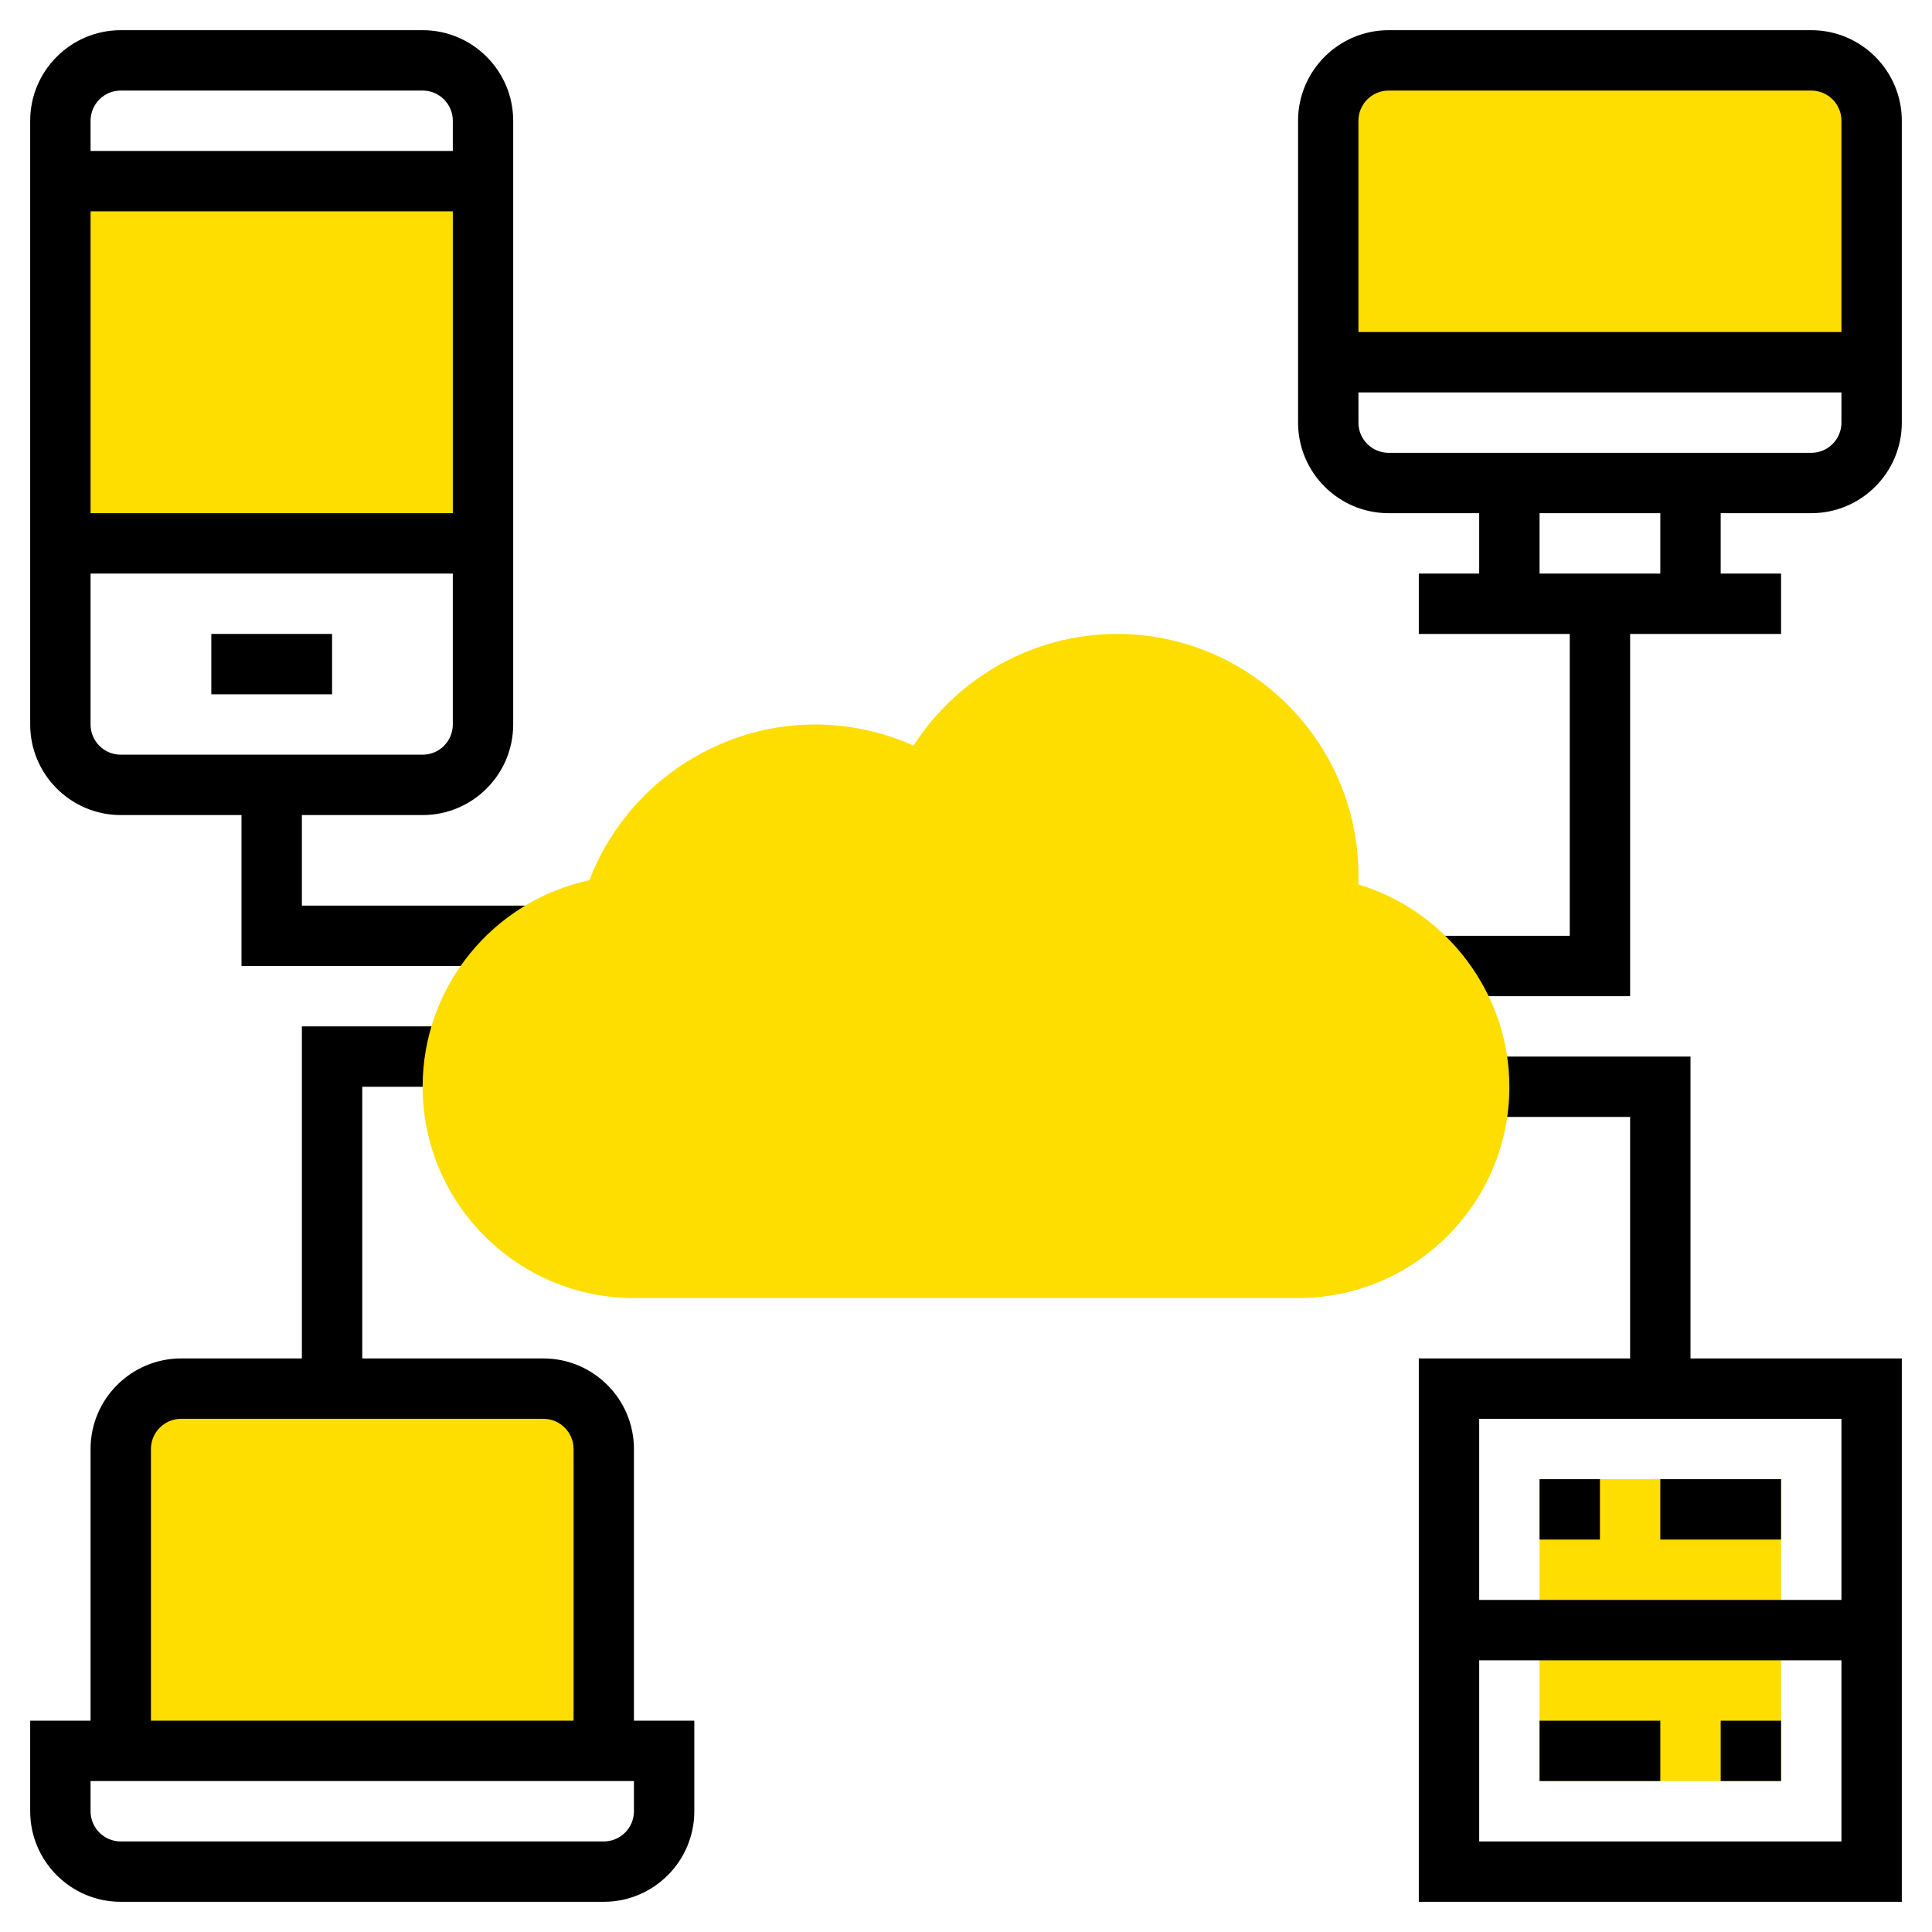 <?xml version="1.0" encoding="iso-8859-1"?>
<!-- Generator: Adobe Illustrator 22.1.0, SVG Export Plug-In . SVG Version: 6.00 Build 0)  -->
<svg xmlns="http://www.w3.org/2000/svg" xmlns:xlink="http://www.w3.org/1999/xlink" version="1.1" id="Layer_1_1_" x="0px" y="0px" viewBox="0 0 64 64" style="enable-background:new 0 0 64 64;" xml:space="preserve" width="512" height="512">
<g>
	<g>
		<rect x="2" y="6" style="fill:#FEDD00;" width="14" height="12"/>
	</g>
	<g>
		<path style="fill:#FEDD00;" d="M18,46H6c-1.105,0-2,0.895-2,2v10h16V48C20,46.895,19.105,46,18,46z"/>
	</g>
	<g>
		<path style="fill:#FEDD00;" d="M62,12H44V4c0-1.105,0.895-2,2-2h14c1.105,0,2,0.895,2,2V12z"/>
	</g>
	<g>
		<rect x="51" y="49" style="fill:#FEDD00;" width="8" height="10"/>
	</g>
	<g>
		<path d="M4,27h4v5h9.689v-2H10v-3h4c1.654,0,3-1.346,3-3V4c0-1.654-1.346-3-3-3H4C2.346,1,1,2.346,1,4v20C1,25.654,2.346,27,4,27z     M14,25H4c-0.552,0-1-0.448-1-1v-5h12v5C15,24.552,14.552,25,14,25z M3,17V7h12v10H3z M4,3h10c0.552,0,1,0.448,1,1v1H3V4    C3,3.448,3.448,3,4,3z"/>
		<rect x="7" y="21" width="4" height="2"/>
		<path d="M60,1H46c-1.654,0-3,1.346-3,3v10c0,1.654,1.346,3,3,3h3v2h-2v2h5v10h-4.533v2H54V21h5v-2h-2v-2h3c1.654,0,3-1.346,3-3V4    C63,2.346,61.654,1,60,1z M46,3h14c0.552,0,1,0.448,1,1v7H45V4C45,3.448,45.448,3,46,3z M55,19h-4v-2h4V19z M60,15H46    c-0.552,0-1-0.448-1-1v-1h16v1C61,14.552,60.552,15,60,15z"/>
		<path d="M21,48c0-1.654-1.346-3-3-3h-6v-9h3v-2h-5v11H6c-1.654,0-3,1.346-3,3v9H1v3c0,1.654,1.346,3,3,3h16c1.654,0,3-1.346,3-3    v-3h-2V48z M5,48c0-0.552,0.448-1,1-1h12c0.552,0,1,0.448,1,1v9H5V48z M21,60c0,0.552-0.448,1-1,1H4c-0.552,0-1-0.448-1-1v-1h18    V60z"/>
		<rect x="51" y="49" width="2" height="2"/>
		<rect x="57" y="57" width="2" height="2"/>
		<rect x="55" y="49" width="4" height="2"/>
		<rect x="51" y="57" width="4" height="2"/>
		<path d="M56,35h-7v2h5v8h-7v18h16V45h-7V35z M49,61v-6h12v6H49z M61,53H49v-6h12V53z"/>
	</g>
	<g>
		<g>
			<path style="fill:#FEDD00;" d="M43,43H21c-3.859,0-7-3.141-7-7c0-3.322,2.334-6.156,5.524-6.84C20.693,26.092,23.681,24,27,24     c1.126,0,2.236,0.24,3.262,0.701C31.719,22.424,34.263,21,37,21c4.411,0,8,3.589,8,8c0,0.098-0.002,0.196-0.007,0.297     C47.905,30.167,50,32.897,50,36C50,39.859,46.859,43,43,43z"/>
		</g>
	</g>
</g>
</svg>
